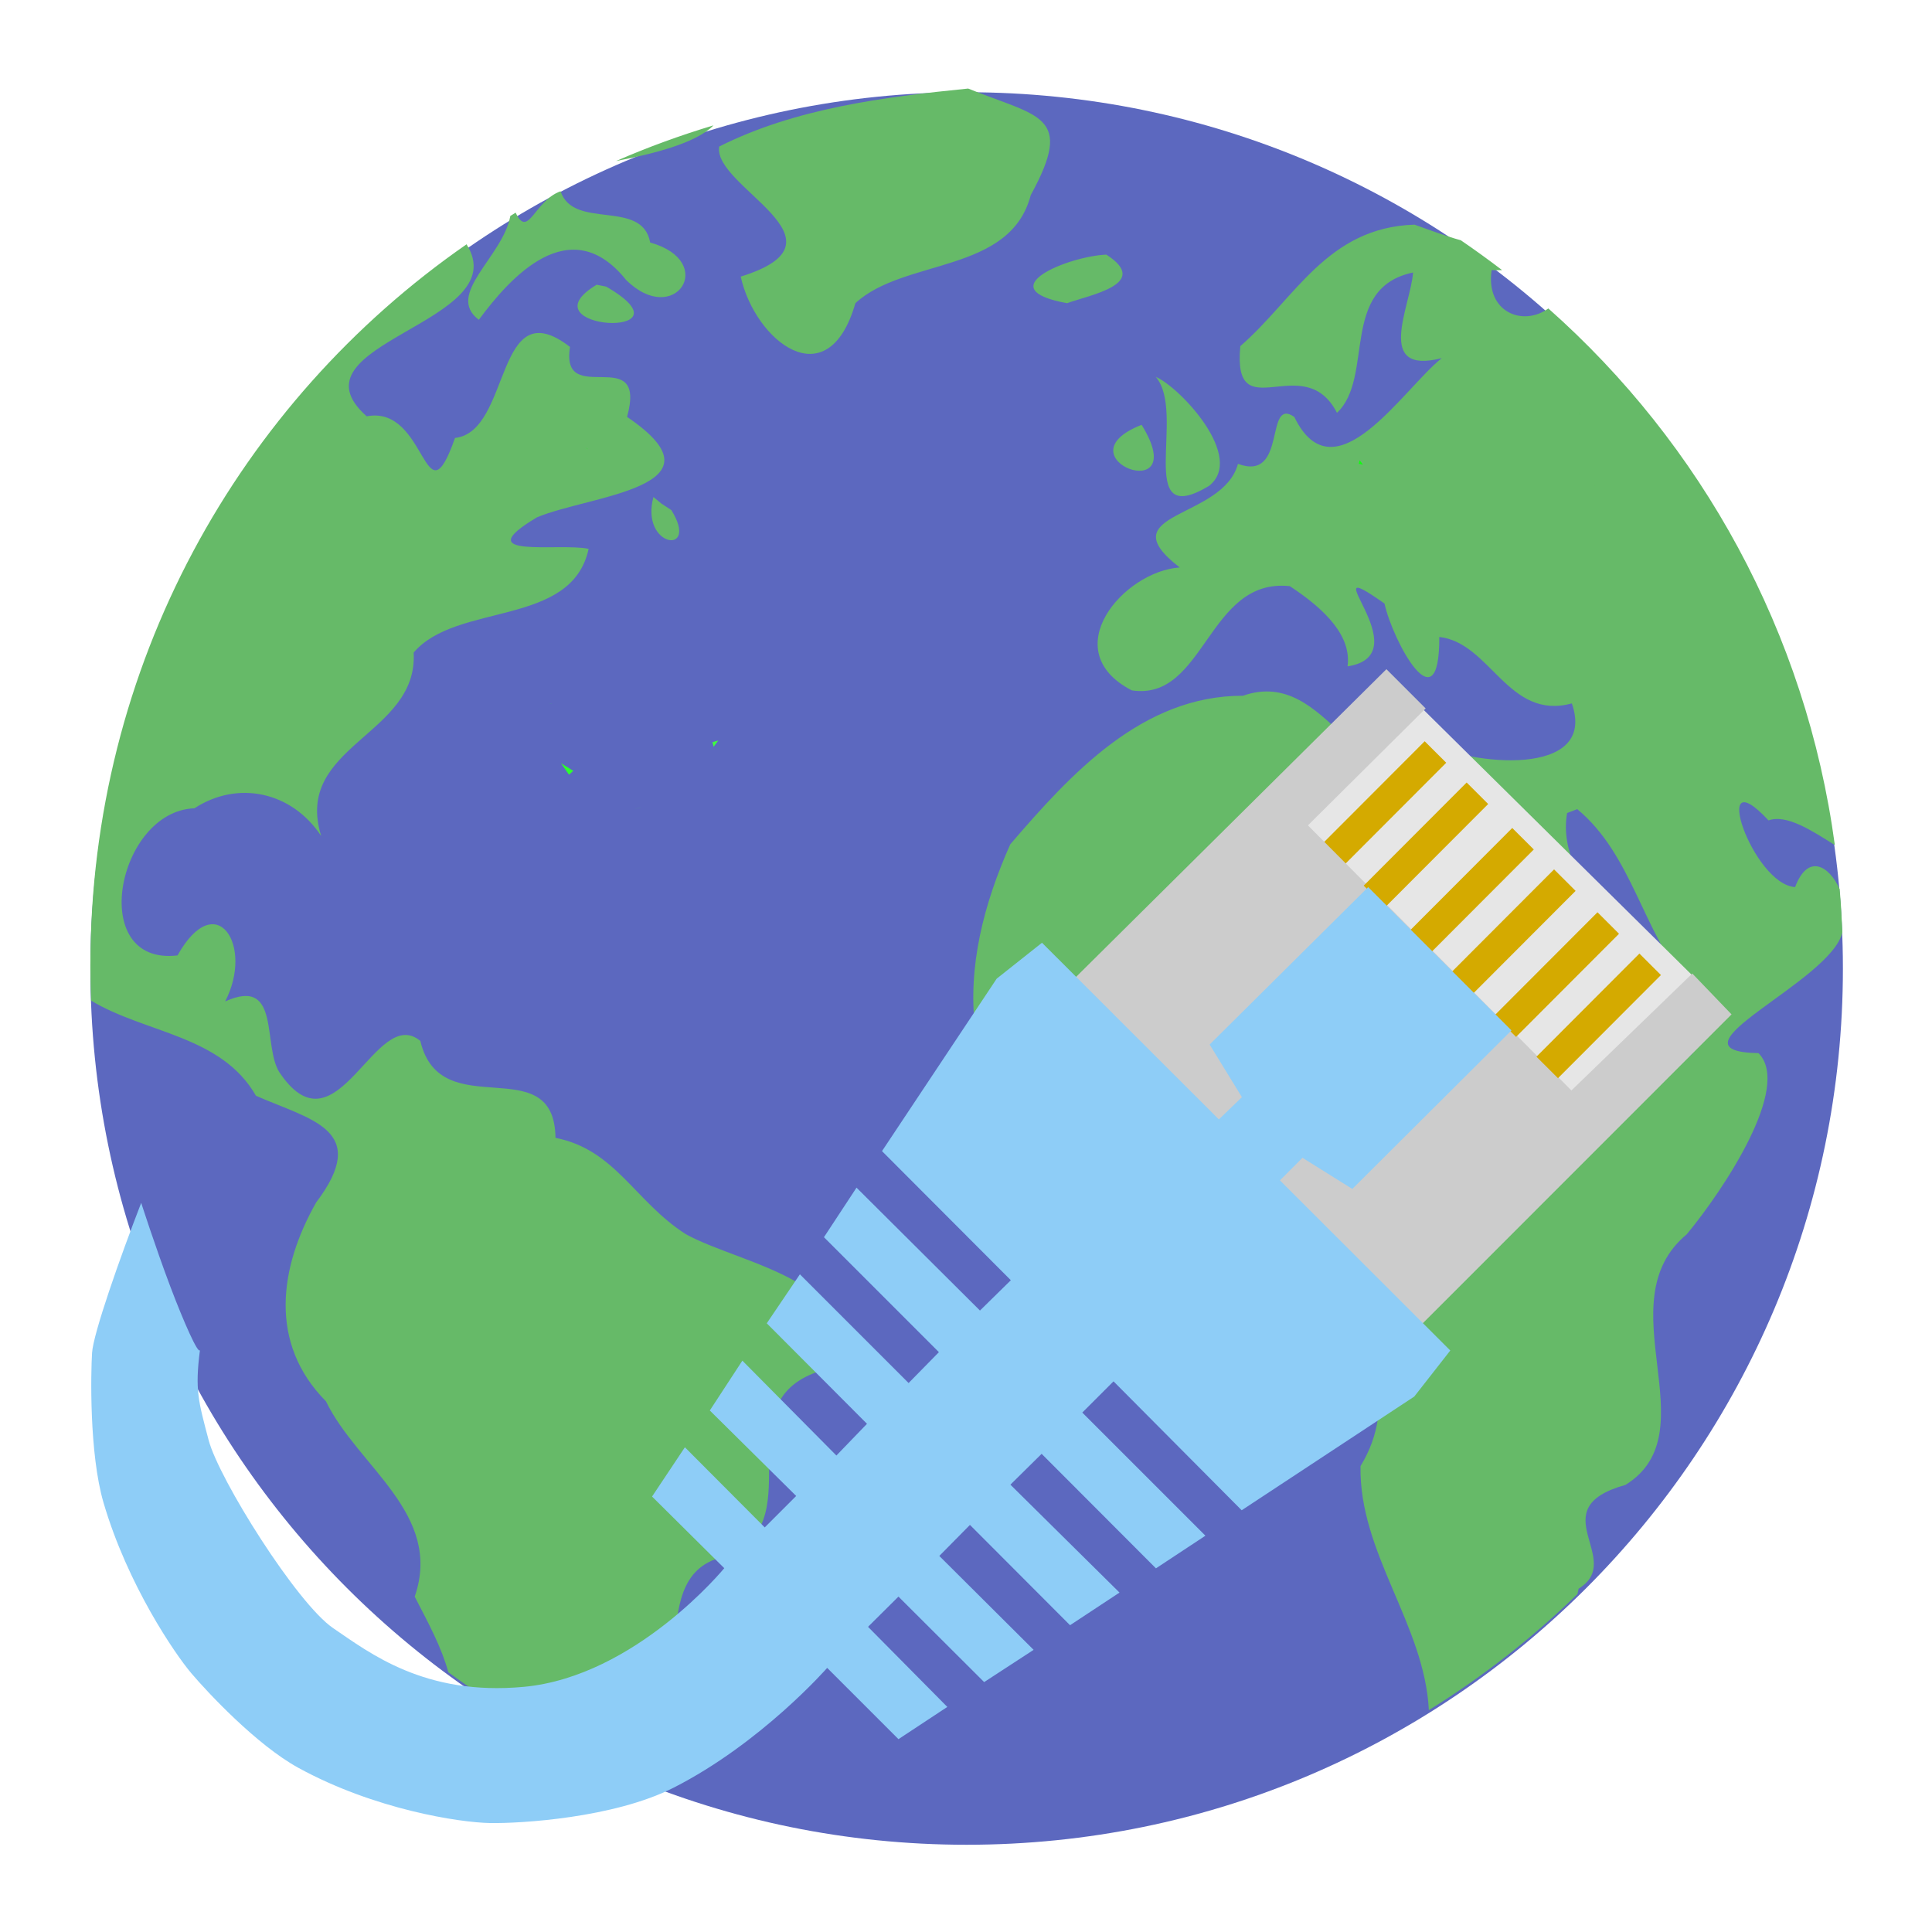 <?xml version="1.0" encoding="UTF-8" standalone="no"?>
<!-- Created with Inkscape (http://www.inkscape.org/) -->

<svg
   xmlns:dc="http://purl.org/dc/elements/1.1/"
   xmlns:cc="http://creativecommons.org/ns#"
   xmlns:rdf="http://www.w3.org/1999/02/22-rdf-syntax-ns#"
   xmlns:svg="http://www.w3.org/2000/svg"
   xmlns="http://www.w3.org/2000/svg"
   xmlns:sodipodi="http://sodipodi.sourceforge.net/DTD/sodipodi-0.dtd"
   xmlns:inkscape="http://www.inkscape.org/namespaces/inkscape"
   width="48"
   height="48"
   id="svg2"
   version="1.1"
   inkscape:version="0.92.4 (5da689c313, 2019-01-14)"
   sodipodi:docname="cs-network.svg">
  <defs
     id="defs4">
    <radialGradient
       id="polygon413_1_"
       cx="7976.346"
       cy="-10508.842"
       r="13293.867"
       gradientTransform="matrix(0.022,0,0,-0.025,721.167,674.674)"
       gradientUnits="userSpaceOnUse">
      <stop
         offset="0"
         style="stop-color:#80FF80"
         id="stop388" />
      <stop
         offset="1"
         style="stop-color:#0f0"
         id="stop390" />
    </radialGradient>
    <radialGradient
       id="polygon413_1_-6"
       cx="7976.346"
       cy="-10508.842"
       r="13293.867"
       gradientTransform="matrix(0.022,0,0,-0.025,721.167,674.674)"
       gradientUnits="userSpaceOnUse">
      <stop
         offset="0"
         style="stop-color:#80FF80"
         id="stop388-7" />
      <stop
         offset="1"
         style="stop-color:#0f0"
         id="stop390-5" />
    </radialGradient>
    <radialGradient
       id="polygon413_1_-9"
       cx="7976.346"
       cy="-10508.842"
       r="13293.867"
       gradientTransform="matrix(0.022,0,0,-0.025,721.167,674.674)"
       gradientUnits="userSpaceOnUse">
      <stop
         offset="0"
         style="stop-color:#80FF80"
         id="stop388-2" />
      <stop
         offset="1"
         style="stop-color:#0f0"
         id="stop390-0" />
    </radialGradient>
    <radialGradient
       id="polygon413_1_-4"
       cx="7976.346"
       cy="-10508.842"
       r="13293.867"
       gradientTransform="matrix(0.022,0,0,-0.025,721.167,674.674)"
       gradientUnits="userSpaceOnUse">
      <stop
         offset="0"
         style="stop-color:#80FF80"
         id="stop388-5" />
      <stop
         offset="1"
         style="stop-color:#0f0"
         id="stop390-03" />
    </radialGradient>
    <radialGradient
       id="polygon413_1_-5"
       cx="7976.346"
       cy="-10508.842"
       r="13293.867"
       gradientTransform="matrix(0.022,0,0,-0.025,721.167,674.674)"
       gradientUnits="userSpaceOnUse">
      <stop
         offset="0"
         style="stop-color:#80FF80"
         id="stop388-25" />
      <stop
         offset="1"
         style="stop-color:#0f0"
         id="stop390-4" />
    </radialGradient>
    <radialGradient
       id="polygon413_1_-49"
       cx="7976.346"
       cy="-10508.842"
       r="13293.867"
       gradientTransform="matrix(0.022,0,0,-0.025,721.167,674.674)"
       gradientUnits="userSpaceOnUse">
      <stop
         offset="0"
         style="stop-color:#80FF80"
         id="stop388-50" />
      <stop
         offset="1"
         style="stop-color:#0f0"
         id="stop390-48" />
    </radialGradient>
    <radialGradient
       id="polygon413_1_-3"
       cx="7976.346"
       cy="-10508.842"
       r="13293.867"
       gradientTransform="matrix(0.022,0,0,-0.025,721.167,674.674)"
       gradientUnits="userSpaceOnUse">
      <stop
         offset="0"
         style="stop-color:#80FF80"
         id="stop388-6" />
      <stop
         offset="1"
         style="stop-color:#0f0"
         id="stop390-7" />
    </radialGradient>
  </defs>
  <sodipodi:namedview
     id="base"
     pagecolor="#ffffff"
     bordercolor="#666666"
     borderopacity="1.0"
     inkscape:pageopacity="0.0"
     inkscape:pageshadow="2"
     inkscape:zoom="7.9195959"
     inkscape:cx="29.878082"
     inkscape:cy="17.62059"
     inkscape:document-units="px"
     inkscape:current-layer="layer1"
     showgrid="false"
     inkscape:window-width="1280"
     inkscape:window-height="954"
     inkscape:window-x="0"
     inkscape:window-y="0"
     inkscape:window-maximized="1" />
  <g
     inkscape:label="Layer 1"
     inkscape:groupmode="layer"
     id="layer1"
     transform="translate(0,-1004.362)">
    <g
       transform="translate(0.283,0.057)"
       id="g3884">
      <g
         id="surface1"
         transform="matrix(0.748,0,0,0.748,-0.016,1004.244)">
        <path
           id="path2"
           d="m 31.75,3.145 c 16.074,0 29.105,13.031 29.105,29.105 0,16.074 -13.031,29.105 -29.105,29.105 C 15.676,61.355 2.645,48.324 2.645,32.25 2.645,16.176 15.676,3.145 31.75,3.145 Z m 0,0"
           style="fill:#5c68bf;fill-opacity:1;fill-rule:nonzero;stroke:none"
           inkscape:connector-curvature="0" />
        <path
           id="path4"
           d="m 31.797,3.023 c -2.801,0.281 -5.746,0.656 -8.266,1.926 -0.219,1.348 4.578,3.121 0.715,4.32 0.473,2.133 2.891,4.07 3.809,0.883 1.617,-1.5 5.141,-0.969 5.824,-3.59 1.473,-2.684 0.258,-2.59 -2.078,-3.539 0,0 -0.004,0 -0.004,0 z m -8.457,1.223 c -1.105,0.332 -2.188,0.727 -3.234,1.184 1.207,-0.23 2.664,-0.594 3.234,-1.184 z m -5.078,2.188 C 17.387,6.75 17.188,8.031 16.77,7.145 16.711,7.18 16.652,7.219 16.594,7.254 c -0.25,1.367 -2.176,2.602 -1.047,3.449 1.039,-1.402 3.031,-3.645 4.891,-1.324 1.621,1.605 3.066,-0.609 0.801,-1.242 C 20.973,6.676 18.695,7.734 18.262,6.434 Z M 46.625,7.543 c -2.906,0.094 -3.969,2.461 -5.785,4.035 -0.266,2.816 2.102,0.07 3.211,2.215 1.254,-1.18 0.066,-4.145 2.527,-4.66 -0.082,1.117 -1.297,3.418 0.953,2.844 -1.285,1.023 -3.566,4.691 -4.898,1.953 -1,-0.691 -0.215,2.168 -1.871,1.559 -0.504,1.867 -4.348,1.582 -1.934,3.441 -1.867,0.125 -4.137,2.762 -1.594,4.082 2.438,0.371 2.516,-3.754 5.25,-3.461 1.215,0.797 2.051,1.676 1.918,2.664 2.504,-0.391 -1.375,-3.922 1.227,-2.086 0.27,1.238 1.832,4.137 1.82,1.109 1.707,0.191 2.285,2.785 4.402,2.207 0.867,2.492 -3.391,2.066 -4.863,1.273 -2.273,2.324 -3.156,-2.547 -6.062,-1.527 -3.336,-0.008 -5.711,2.586 -7.727,4.934 -0.887,1.992 -1.414,4.059 -1.168,6.117 0.754,2 3.629,4.965 5.258,4.453 2.023,-0.859 4.219,-0.469 6.633,0.016 1.023,1.23 -0.555,2.836 1.113,3.934 -0.027,2.262 1.082,4.027 -0.203,6.133 -0.051,2.895 2.129,5.27 2.27,8.105 1.785,-1.105 3.438,-2.398 4.934,-3.852 0.016,-0.059 0.027,-0.117 0.039,-0.18 1.574,-0.969 -1.285,-2.656 1.559,-3.449 2.832,-1.758 -0.699,-6.055 2.035,-8.324 1.219,-1.473 3.496,-4.891 2.383,-6.016 -3.293,-0.062 2.418,-2.371 2.785,-4.016 -0.02,-0.48 -0.047,-0.957 -0.09,-1.434 -0.332,-0.746 -1.043,-1.219 -1.48,-0.066 -1.41,-0.086 -2.879,-4.363 -0.883,-2.215 0.609,-0.215 1.461,0.355 2.203,0.82 -0.957,-7.078 -4.441,-13.328 -9.516,-17.824 -0.855,0.617 -2.09,0.113 -1.883,-1.273 0.125,0.004 0.238,0.004 0.348,0 C 49.086,8.711 48.629,8.379 48.164,8.062 47.641,7.918 47.137,7.723 46.625,7.543 Z M 15.141,8.195 C 7.578,13.441 2.645,22.188 2.645,32.129 c 0,0.398 0.008,0.793 0.023,1.188 1.812,1.09 4.32,1.145 5.477,3.16 1.824,0.805 3.828,1.125 2,3.543 -1.223,2.156 -1.59,4.672 0.324,6.605 1.051,2.168 3.898,3.738 2.949,6.488 0.488,0.945 0.887,1.68 1.117,2.512 1.559,1.145 3.238,2.137 5.016,2.953 0.191,-0.211 0.359,-0.488 0.504,-0.855 3.309,-0.551 0.75,-5.203 3.574,-5.922 3.133,-1.031 -0.031,-5.062 3.176,-6.156 2.09,-2.914 -2.578,-3.555 -4.395,-4.578 C 20.723,39.98 20.082,38.266 18.094,37.875 18.055,34.887 14.273,37.496 13.605,34.656 12.117,33.422 10.863,38.469 8.973,35.77 8.316,34.922 9.031,32.484 7.121,33.344 8.086,31.492 6.824,29.523 5.539,31.816 c -3.02,0.355 -2.008,-4.793 0.562,-4.887 1.438,-0.938 3.234,-0.559 4.211,0.922 -0.938,-3.012 3.23,-3.34 3.07,-6.094 1.43,-1.68 5.25,-0.836 5.812,-3.445 -0.953,-0.211 -4.082,0.359 -1.715,-1.047 1.727,-0.734 6.457,-0.988 2.992,-3.336 0.688,-2.504 -2.23,-0.246 -1.895,-2.324 -2.508,-1.938 -1.938,2.82 -3.82,3.023 -1.031,2.926 -0.91,-1.102 -2.934,-0.719 -2.734,-2.43 4.98,-3.094 3.316,-5.715 z m 21.25,0.344 c -1.258,0.051 -3.938,1.137 -1.305,1.613 0.746,-0.273 2.812,-0.641 1.305,-1.613 z m -16.93,1 c -2.5,1.504 3.41,1.852 0.316,0.062 z m 18.57,3.059 c 1.039,1.199 -0.742,5.129 1.766,3.625 1.223,-0.949 -0.957,-3.277 -1.766,-3.625 z m -0.469,1.594 c -2.809,1.102 1.727,2.797 0,0 z m -16.215,2.398 c -0.453,1.676 1.551,1.965 0.594,0.434 L 21.613,16.809 Z M 52.031,26.957 c 1.832,1.516 2.184,4.102 3.66,5.781 -0.141,1.391 1.051,3.512 -1.098,1.766 0.094,-2.805 -3.348,-4.875 -2.898,-7.418 z m 0,0"
           style="fill:#66ba68;fill-opacity:1;fill-rule:nonzero;stroke:none"
           inkscape:connector-curvature="0" />
      </g>
      <g
         id="layer3"
         transform="matrix(0.062,0,0,0.062,-31.8,972.335)">
        <radialGradient
           gradientUnits="userSpaceOnUse"
           gradientTransform="matrix(0.022,0,0,-0.025,721.167,674.674)"
           r="13293.867"
           cy="-10508.842"
           cx="7976.346"
           id="radialGradient3406">
          <stop
             id="stop3408"
             style="stop-color:#80FF80"
             offset="0" />
          <stop
             id="stop3410"
             style="stop-color:#0f0"
             offset="1" />
        </radialGradient>
        <path
           d="m 738.059,824.52 -4.896,-2.991 3.183,4.563 1.697,-1.541 0.016,-0.031 m 315.115,-124.435 -0.383,1.419 1.727,0.363 -1.317,-1.773 -0.027,-0.009 m -257.087,112.336 -2.255,0.589 0.465,1.879 1.814,-2.44 -0.024,-0.028 m -70.86,-12.684 -3.059,0.086 3.033,-0.077 0.026,-0.009 m 507.893,171.781 -0.121,-1.182 0.118,1.188 v -0.006 m 1.431,4.062 -0.34,-0.164 0.341,0.166 -10e-4,-0.002 m -490.636,-279.995 -1.29,-0.768 1.215,0.783 0.075,-0.015 m 461.488,304.626 1.548,-2.094 -1.536,2.067 -0.012,0.027 m -461.774,-304.148 -2.035,-0.956 2.023,0.955 0.012,10e-4 m 305.072,4.142 -1.344,-0.514 1.317,0.515 0.027,-10e-4 m 186.587,263.978 v -0.003 l -0.166,-0.673 0.163,0.676 m -97.138,-286.087 0.064,0.801 -0.063,-0.798 -10e-4,-0.003 m -373.039,161.109 -2.353,0.707 2.337,-0.677 0.016,-0.03 m 46.254,289.391 -0.434,-1.414 0.419,1.393 0.015,0.021 m -40.176,-62.291 -1.831,-0.333 1.871,0.346 -0.04,-0.013 m 61.266,62.881 1.77,0.989 -1.741,-0.978 -0.029,-0.011 m 399.868,-148.699 -0.027,1.02 0.03,-1.032 v 0.012 m -85.152,-270.635 1.13,0.812 -1.113,-0.81 -0.017,-0.002 m -427.622,49.937 -0.003,10e-4 -1.005,1.075 1.008,-1.076 m 9.885,37.886 -1.26,0.07 1.234,-0.036 0.026,-0.034 m 411.98,-115.919 -0.672,-1.176 0.654,1.173 0.018,0.003 m -343.025,536.588 0.573,0.66 -0.549,-0.659 -0.024,-10e-4 m 260.171,-528.531 1.178,0.889 -1.171,-0.889 h -0.01 M 939.109,568.803 h -0.003 l -0.188,0.437 0.191,-0.437 m -4.625,-9.775 -1.369,-0.157 1.377,0.166 -0.008,-0.009"
           id="polygon413"
           inkscape:connector-curvature="0"
           style="fill:url(#polygon413_1_-3)" />
      </g>
      <path
         inkscape:connector-curvature="0"
         id="path4247-5"
         d="m 31.258,1025.065 7.232,7.232 3.602,-3.433 -7.232,-7.147 z"
         style="fill:#e6e6e6;stroke:none;stroke-width:0.098" />
      <rect
         transform="rotate(44.95)"
         ry="0"
         rx="0.378"
         y="698.997"
         x="747.392"
         height="3.621"
         width="0.756"
         id="rect4128-7-3"
         style="fill:#d4aa00;fill-opacity:1;stroke:none;stroke-width:0.098" />
      <path
         inkscape:connector-curvature="0"
         id="path4192-5"
         d="m 24.89,1030.124 9.272,-9.193 0.975,0.975 -2.925,2.905 6.546,6.586 3.004,-2.905 0.975,1.015 -9.594,9.598 z"
         style="fill:#cccccc;stroke:none;stroke-width:0.098" />
      <rect
         transform="rotate(44.95)"
         ry="0"
         rx="0.378"
         y="698.986"
         x="748.854"
         height="3.621"
         width="0.756"
         id="rect4128-1-3-6"
         style="fill:#d4aa00;fill-opacity:1;stroke:none;stroke-width:0.098" />
      <path
         sodipodi:nodetypes="czszszsccccccccccccccccccccccccccccccccccccccccszzcsc"
         inkscape:connector-curvature="0"
         id="path4190-2"
         d="m 3.226,1034.187 c -0.53,1.367 -1.193,3.251 -1.222,3.731 -0.03,0.479 -0.074,2.493 0.285,3.721 0.6,2.047 1.782,3.767 2.182,4.238 0.4,0.471 1.618,1.779 2.664,2.352 1.888,1.033 3.999,1.356 4.757,1.369 0.758,0.013 3.079,-0.126 4.558,-0.877 2.186,-1.111 3.818,-2.978 3.818,-2.978 l 1.771,1.771 1.214,-0.801 -1.97,-1.99 0.756,-0.751 2.129,2.124 1.229,-0.801 -2.343,-2.333 0.761,-0.771 2.487,2.492 1.229,-0.811 -2.711,-2.681 0.776,-0.766 2.84,2.845 1.229,-0.811 -3.059,-3.059 0.776,-0.776 3.184,3.203 4.288,-2.825 0.895,-1.144 -10.144,-10.131 -1.126,0.893 -2.849,4.284 3.201,3.208 -0.767,0.753 -3.067,-3.053 -0.809,1.231 2.856,2.856 -0.753,0.767 -2.701,-2.701 -0.823,1.217 2.49,2.497 -0.76,0.788 -2.336,-2.357 -0.809,1.238 2.146,2.124 -0.781,0.781 -1.984,-1.991 -0.816,1.224 1.794,1.78 c 0,0 -2.203,2.689 -4.979,2.948 -2.466,0.23 -3.834,-0.845 -4.736,-1.457 -0.902,-0.612 -2.84,-3.704 -3.095,-4.671 -0.255,-0.967 -0.344,-1.249 -0.216,-2.24 -0.042,0.121 -0.406,-0.703 -0.734,-1.57 -0.38,-1.007 -0.727,-2.09 -0.727,-2.09 z"
         style="fill:#8ecdf7;fill-opacity:1;stroke:none;stroke-width:0.098" />
      <rect
         transform="rotate(44.95)"
         ry="0"
         rx="0.378"
         y="698.985"
         x="750.454"
         height="3.621"
         width="0.756"
         id="rect4128-5-6-9"
         style="fill:#d4aa00;fill-opacity:1;stroke:none;stroke-width:0.098" />
      <rect
         transform="rotate(44.95)"
         ry="0"
         rx="0.378"
         y="698.971"
         x="753.432"
         height="3.621"
         width="0.756"
         id="rect4128-5-7-6-1"
         style="fill:#d4aa00;fill-opacity:1;stroke:none;stroke-width:0.098" />
      <rect
         transform="rotate(44.95)"
         ry="0"
         rx="0.378"
         y="698.979"
         x="751.916"
         height="3.621"
         width="0.756"
         id="rect4128-1-9-5-2"
         style="fill:#d4aa00;fill-opacity:1;stroke:none;stroke-width:0.098" />
      <path
         inkscape:connector-curvature="0"
         id="path4194-7"
         d="m 28.526,1036.624 -1.592,-1.552 3.638,-3.508 -0.802,-1.308 3.939,-3.911 3.56,3.56 -3.954,3.939 -1.238,-0.774 z"
         style="fill:#8ecdf7;fill-opacity:1;stroke:none;stroke-width:0.098" />
      <rect
         transform="rotate(44.95)"
         ry="0"
         rx="0.378"
         y="698.961"
         x="754.894"
         height="3.621"
         width="0.756"
         id="rect4128-1-9-7-3-0"
         style="fill:#d4aa00;fill-opacity:1;stroke:none;stroke-width:0.098" />
    </g>
  </g>
</svg>
